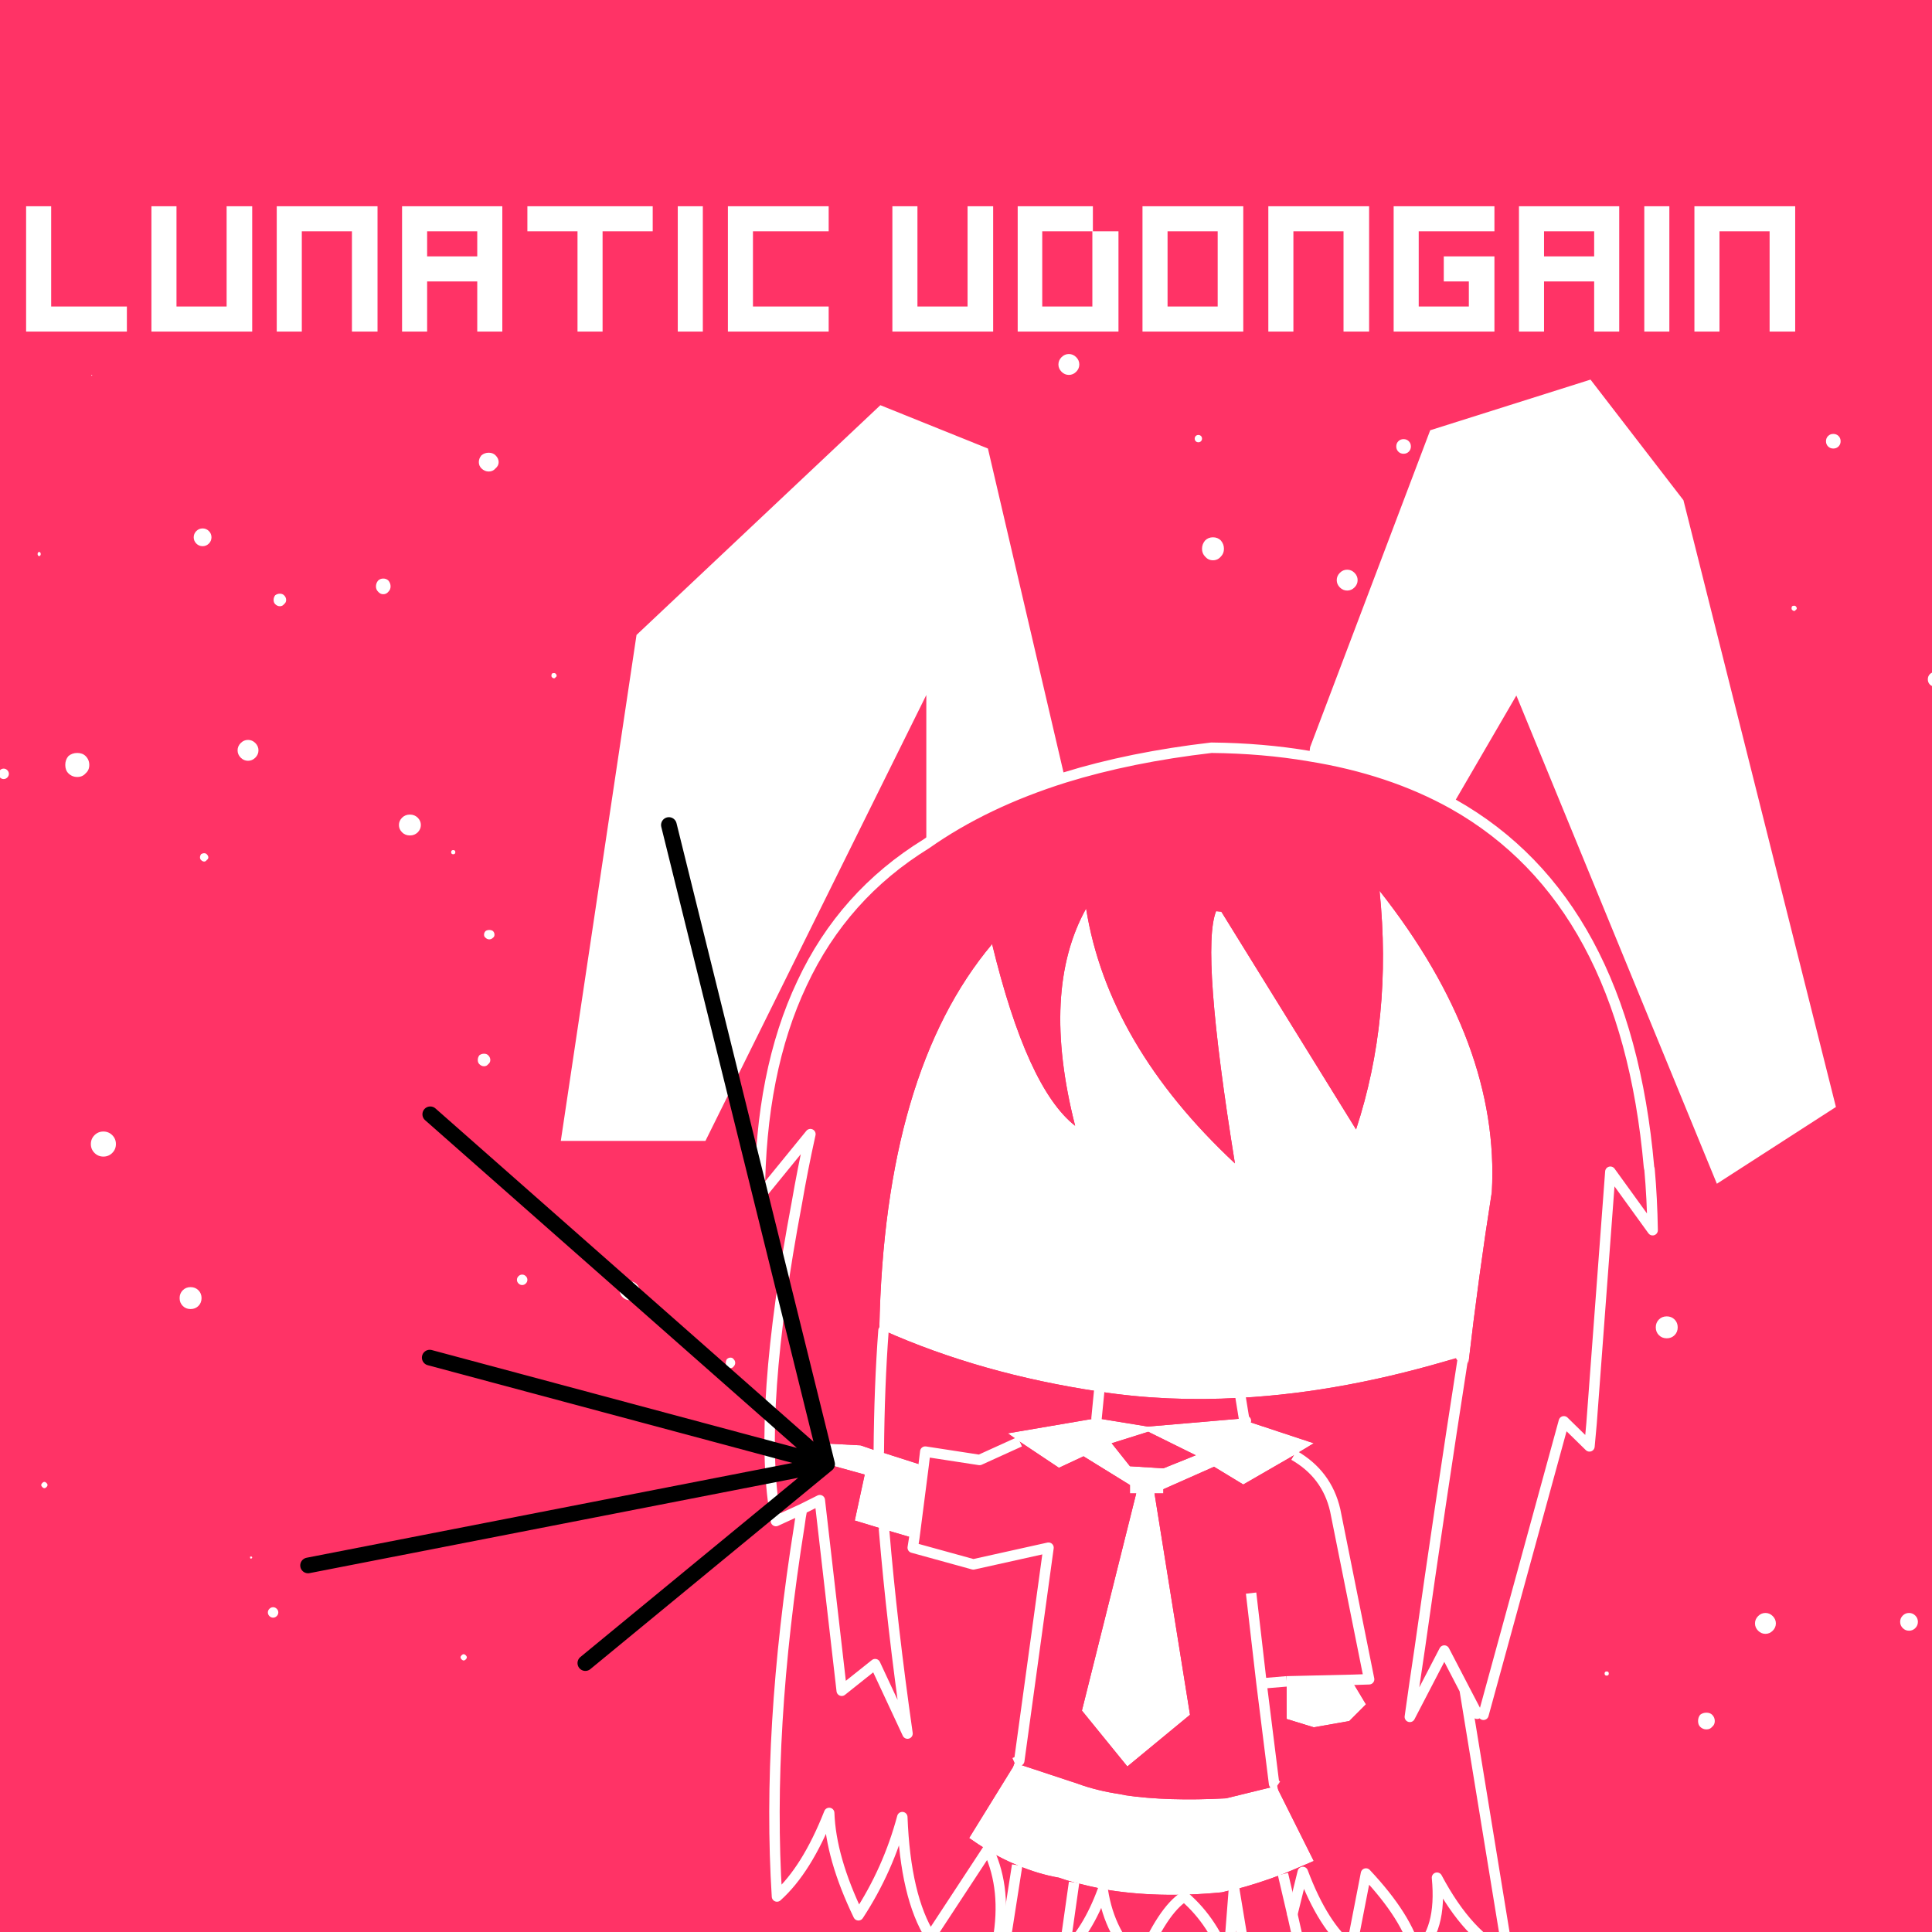 <svg xmlns:xlink="http://www.w3.org/1999/xlink" xmlns="http://www.w3.org/2000/svg" version="1.1"
     preserveAspectRatio="none" x="0px" y="0px" width="185px" height="185px" viewBox="0 0 185 185">
    <defs>
        <filter id="Filter_1" x="-20%" y="-50.237%" width="140%" height="200.474%"
                color-interpolation-filters="sRGB">
            <feFlood flood-color="#FFFFFF" flood-opacity="1" in="SourceGraphic" result="result1"/>

            <feComposite in2="SourceGraphic" in="result1" operator="in" result="result2"/>

            <feGaussianBlur in="result2" stdDeviation="0.667,0.667" result="result3"/>

            <feComposite in2="SourceGraphic" in="result3" operator="out" result="result4"/>
        </filter>

        <g id="Layer3_0_FILL">
            <path fill="#FF3366" stroke="none" d="
M 195 195
L 195 0 0 0 0 195 195 195 Z"/>
        </g>

        <g id="Layer2_0_FILL">
            <path fill="#FFFFFF" stroke="none" d="
M -17.4 75.65
Q -17.7 75.35 -18.2 75.35 -18.7 75.35 -19.05 75.65 -19.35 76 -19.35 76.5 -19.35 77 -19.05 77.3 -18.7 77.65 -18.2 77.65 -17.7 77.65 -17.4 77.3 -17.05 77 -17.05 76.5 -17.05 76 -17.4 75.65
M -2.3 84.45
Q -2.4 84.35 -2.55 84.35 -2.7 84.35 -2.85 84.45 -2.95 84.55 -2.95 84.7 -2.95 84.85 -2.85 84.95 -2.7 85.05 -2.55 85.05 -2.4 85.05 -2.3 84.95 -2.15 84.85 -2.15 84.7 -2.15 84.55 -2.3 84.45
M 10.75 108.7
Q 10.4 108.35 9.9 108.35 9.4 108.35 9.05 108.7 8.7 109.05 8.7 109.55 8.7 110.05 9.05 110.4 9.4 110.75 9.9 110.75 10.4 110.75 10.75 110.4 11.1 110.05 11.1 109.55 11.1 109.05 10.75 108.7
M 47.2 89.15
Q 47.05 89.05 46.85 89.05 46.65 89.05 46.5 89.15 46.35 89.3 46.35 89.5 46.35 89.7 46.5 89.8 46.65 89.95 46.85 89.95 47.05 89.95 47.2 89.8 47.35 89.7 47.35 89.5 47.35 89.3 47.2 89.15
M 43.55 81.45
Q 43.5 81.4 43.4 81.4 43.3 81.4 43.25 81.45 43.2 81.5 43.2 81.6 43.2 81.7 43.25 81.75 43.3 81.8 43.4 81.8 43.5 81.8 43.55 81.75 43.6 81.7 43.6 81.6 43.6 81.5 43.55 81.45
M 19.8 82.35
Q 19.95 82.25 19.95 82.1 19.95 81.95 19.8 81.8 19.7 81.7 19.55 81.7 19.4 81.7 19.25 81.8 19.15 81.95 19.15 82.1 19.15 82.25 19.25 82.35 19.4 82.5 19.55 82.5 19.7 82.5 19.8 82.35
M 0.7 73.75
Q 0.55 73.6 0.35 73.6 0.15 73.6 0 73.75 -0.15 73.9 -0.15 74.1 -0.15 74.3 0 74.45 0.15 74.6 0.35 74.6 0.55 74.6 0.7 74.45 0.85 74.3 0.85 74.1 0.85 73.9 0.7 73.75
M 3.85 52.9
Q 3.8 52.85 3.75 52.85 3.7 52.85 3.65 52.9 3.6 52.95 3.6 53.05 3.6 53.15 3.65 53.2 3.7 53.25 3.75 53.25 3.8 53.25 3.85 53.2 3.9 53.15 3.9 53.05 3.9 52.95 3.85 52.9
M 37.2 55.6
Q 37 55.4 36.7 55.4 36.4 55.4 36.2 55.6 36 55.85 36 56.15 36 56.45 36.2 56.65 36.4 56.9 36.7 56.9 37 56.9 37.2 56.65 37.4 56.45 37.4 56.15 37.4 55.85 37.2 55.6 Z"/>
        </g>

        <g id="Layer2_1_FILL">
            <path fill="#FFFFFF" stroke="none" d="
M 76.35 84.05
Q 76.15 83.85 75.9 83.85 75.65 83.85 75.45 84.05 75.25 84.25 75.25 84.5 75.25 84.75 75.45 84.95 75.65 85.15 75.9 85.15 76.15 85.15 76.35 84.95 76.55 84.75 76.55 84.5 76.55 84.25 76.35 84.05
M 134.25 70.9
Q 134.05 70.7 133.75 70.7 133.45 70.7 133.2 70.9 133 71.15 133 71.45 133 71.75 133.2 71.95 133.45 72.2 133.75 72.2 134.05 72.2 134.25 71.95 134.5 71.75 134.5 71.45 134.5 71.15 134.25 70.9
M 129.7 54.85
Q 129.4 54.55 129 54.55 128.6 54.55 128.3 54.85 128 55.15 128 55.55 128 55.95 128.3 56.25 128.6 56.55 129 56.55 129.4 56.55 129.7 56.25 130 55.95 130 55.55 130 55.15 129.7 54.85
M 116.9 51.75
Q 116.6 51.45 116.15 51.45 115.7 51.45 115.4 51.75 115.1 52.1 115.1 52.55 115.1 53 115.4 53.3 115.7 53.65 116.15 53.65 116.6 53.65 116.9 53.3 117.2 53 117.2 52.55 117.2 52.1 116.9 51.75
M 115 41.75
Q 114.9 41.65 114.75 41.65 114.6 41.65 114.5 41.75 114.4 41.85 114.4 42 114.4 42.15 114.5 42.25 114.6 42.35 114.75 42.35 114.9 42.35 115 42.25 115.1 42.15 115.1 42 115.1 41.85 115 41.75
M 103.05 34.2
Q 102.75 33.9 102.35 33.9 101.95 33.9 101.65 34.2 101.35 34.5 101.35 34.9 101.35 35.3 101.65 35.6 101.95 35.9 102.35 35.9 102.75 35.9 103.05 35.6 103.35 35.3 103.35 34.9 103.35 34.5 103.05 34.2
M 89.3 46.7
Q 88.95 46.35 88.45 46.35 87.95 46.35 87.55 46.7 87.2 47.1 87.2 47.6 87.2 48.1 87.55 48.45 87.95 48.85 88.45 48.85 88.95 48.85 89.3 48.45 89.7 48.1 89.7 47.6 89.7 47.1 89.3 46.7
M 134.9 42.25
Q 134.7 42.05 134.4 42.05 134.1 42.05 133.9 42.25 133.7 42.45 133.7 42.75 133.7 43.05 133.9 43.25 134.1 43.45 134.4 43.45 134.7 43.45 134.9 43.25 135.1 43.05 135.1 42.75 135.1 42.45 134.9 42.25 Z"/>
        </g>

        <g id="Layer2_2_FILL">
            <path fill="#FFFFFF" stroke="none" d="
M 44.6 158.5
Q 44.5 158.4 44.4 158.4 44.3 158.4 44.2 158.5 44.1 158.6 44.1 158.7 44.1 158.8 44.2 158.9 44.3 159 44.4 159 44.5 159 44.6 158.9 44.7 158.8 44.7 158.7 44.7 158.6 44.6 158.5
M 24.05 149.05
Q 24 149.05 23.95 149.05 23.95 149.1 23.95 149.15
L 23.95 149.2
Q 24 149.25 24.05 149.25 24.1 149.25 24.1 149.2 24.15 149.2 24.15 149.15 24.15 149.1 24.1 149.05
L 24.05 149.05
M 26.5 154.05
Q 26.35 153.9 26.15 153.9 25.95 153.9 25.8 154.05 25.65 154.2 25.65 154.4 25.65 154.6 25.8 154.75 25.95 154.9 26.15 154.9 26.35 154.9 26.5 154.75 26.65 154.6 26.65 154.4 26.65 154.2 26.5 154.05
M 4.45 142
Q 4.35 141.9 4.25 141.9 4.15 141.9 4.05 142 3.95 142.1 3.95 142.2 3.95 142.3 4.05 142.4 4.15 142.5 4.25 142.5 4.35 142.5 4.45 142.4 4.55 142.3 4.55 142.2 4.55 142.1 4.45 142
M 18.25 123.25
Q 17.8 123.25 17.5 123.55 17.2 123.85 17.2 124.3 17.2 124.75 17.5 125.05 17.8 125.35 18.25 125.35 18.7 125.35 19 125.05 19.3 124.75 19.3 124.3 19.3 123.85 19 123.55 18.7 123.25 18.25 123.25
M 70.25 130.15
Q 70.15 130 69.95 130 69.75 130 69.6 130.15 69.5 130.3 69.5 130.5 69.5 130.7 69.6 130.85 69.75 131 69.95 131 70.15 131 70.25 130.85 70.4 130.7 70.4 130.5 70.4 130.3 70.25 130.15
M 50.35 122.2
Q 50.2 122.05 50 122.05 49.8 122.05 49.65 122.2 49.5 122.35 49.5 122.55 49.5 122.75 49.65 122.9 49.8 123.05 50 123.05 50.2 123.05 50.35 122.9 50.5 122.75 50.5 122.55 50.5 122.35 50.35 122.2
M 58.25 107.55
Q 58.45 107.75 58.7 107.75 58.95 107.75 59.15 107.55 59.35 107.35 59.35 107.1 59.35 106.85 59.15 106.65 58.95 106.45 58.7 106.45 58.45 106.45 58.25 106.65 58.05 106.85 58.05 107.1 58.05 107.35 58.25 107.55
M 61.25 123.6
Q 61.25 123.25 60.95 122.95 60.7 122.7 60.3 122.7 59.9 122.7 59.6 122.95 59.35 123.25 59.35 123.6 59.35 123.95 59.6 124.2 59.9 124.5 60.3 124.5 60.7 124.5 60.95 124.2 61.25 123.95 61.25 123.6 Z"/>
        </g>

        <g id="Layer2_3_FILL">
            <path fill="#FFFFFF" stroke="none" d="
M 132.85 185.75
Q 132.7 185.75 132.6 185.85 132.5 185.95 132.5 186.1 132.5 186.25 132.6 186.35 132.7 186.45 132.85 186.45 133 186.45 133.1 186.35 133.2 186.25 133.2 186.1 133.2 185.95 133.1 185.85 133 185.75 132.85 185.75
M 128.25 150.45
Q 127.95 150.15 127.45 150.15 126.95 150.15 126.6 150.45 126.3 150.8 126.3 151.3 126.3 151.8 126.6 152.1 126.95 152.45 127.45 152.45 127.95 152.45 128.25 152.1 128.6 151.8 128.6 151.3 128.6 150.8 128.25 150.45
M 154 160.1
Q 153.95 160.05 153.85 160.05 153.75 160.05 153.7 160.1 153.65 160.15 153.65 160.25 153.65 160.35 153.7 160.4 153.75 160.45 153.85 160.45 153.95 160.45 154 160.4 154.05 160.35 154.05 160.25 154.05 160.15 154 160.1
M 113.05 175.85
Q 113.3 175.65 113.3 175.3 113.3 174.95 113.05 174.7 112.85 174.5 112.5 174.5 112.15 174.5 111.9 174.7 111.7 174.95 111.7 175.3 111.7 175.65 111.9 175.85 112.15 176.1 112.5 176.1 112.85 176.1 113.05 175.85
M 104.35 172.5
Q 104 172.5 103.75 172.7 103.55 172.95 103.55 173.3 103.55 173.65 103.75 173.85 104 174.1 104.35 174.1 104.7 174.1 104.9 173.85 105.15 173.65 105.15 173.3 105.15 172.95 104.9 172.7 104.7 172.5 104.35 172.5
M 119.25 154.95
Q 118.9 154.95 118.65 155.2 118.4 155.45 118.4 155.8 118.4 156.15 118.65 156.4 118.9 156.65 119.25 156.65 119.6 156.65 119.85 156.4 120.1 156.15 120.1 155.8 120.1 155.45 119.85 155.2 119.6 154.95 119.25 154.95
M 146.2 144
Q 145.85 144 145.6 144.2 145.4 144.45 145.4 144.8 145.4 145.15 145.6 145.35 145.85 145.6 146.2 145.6 146.55 145.6 146.75 145.35 147 145.15 147 144.8 147 144.45 146.75 144.2 146.55 144 146.2 144
M 139.5 129.9
Q 139.4 129.8 139.25 129.8 139.1 129.8 139 129.9 138.9 130 138.9 130.15 138.9 130.3 139 130.4 139.1 130.5 139.25 130.5 139.4 130.5 139.5 130.4 139.6 130.3 139.6 130.15 139.6 130 139.5 129.9
M 163.95 164.2
Q 163.75 164 163.4 164 163.05 164 162.8 164.2 162.6 164.45 162.6 164.8 162.6 165.15 162.8 165.35 163.05 165.6 163.4 165.6 163.75 165.6 163.95 165.35 164.2 165.15 164.2 164.8 164.2 164.45 163.95 164.2 Z"/>
        </g>

        <g id="Layer2_4_FILL">
            <path fill="#FFFFFF" stroke="none" d="
M 160.35 127.85
Q 160.65 127.55 160.65 127.1 160.65 126.65 160.35 126.35 160.05 126.05 159.6 126.05 159.15 126.05 158.85 126.35 158.55 126.65 158.55 127.1 158.55 127.55 158.85 127.85 159.15 128.15 159.6 128.15 160.05 128.15 160.35 127.85
M 140.95 147.1
Q 140.95 147.65 141.3 148 141.7 148.4 142.25 148.4 142.8 148.4 143.15 148 143.55 147.65 143.55 147.1 143.55 146.55 143.15 146.15 142.8 145.8 142.25 145.8 141.7 145.8 141.3 146.15 140.95 146.55 140.95 147.1
M 140.8 118.7
Q 140.35 118.7 140 119 139.7 119.35 139.7 119.8 139.7 120.25 140 120.55 140.35 120.9 140.8 120.9 141.25 120.9 141.55 120.55 141.9 120.25 141.9 119.8 141.9 119.35 141.55 119 141.25 118.7 140.8 118.7
M 135.05 117.35
Q 134.85 117.15 134.5 117.15 134.15 117.15 133.9 117.35 133.7 117.6 133.7 117.95 133.7 118.3 133.9 118.5 134.15 118.75 134.5 118.75 134.85 118.75 135.05 118.5 135.3 118.3 135.3 117.95 135.3 117.6 135.05 117.35
M 133.4 112.95
Q 133.3 112.9 133.2 112.9 133.1 112.9 133 112.95 132.9 113.05 132.9 113.15 132.9 113.25 133 113.3 133.1 113.4 133.2 113.4 133.3 113.4 133.4 113.3 133.5 113.25 133.5 113.15 133.5 113.05 133.4 112.95
M 168.35 156.15
Q 168.65 156.45 169.05 156.45 169.45 156.45 169.75 156.15 170.05 155.85 170.05 155.45 170.05 155.05 169.75 154.75 169.45 154.45 169.05 154.45 168.65 154.45 168.35 154.75 168.05 155.05 168.05 155.45 168.05 155.85 168.35 156.15
M 183.4 154.7
Q 183.15 154.45 182.8 154.45 182.45 154.45 182.2 154.7 181.95 154.95 181.95 155.3 181.95 155.65 182.2 155.9 182.45 156.15 182.8 156.15 183.15 156.15 183.4 155.9 183.65 155.65 183.65 155.3 183.65 154.95 183.4 154.7
M 194.7 143.45
Q 194.95 143.45 195.1 143.3 195.25 143.15 195.25 142.9 195.25 142.65 195.1 142.5 194.95 142.35 194.7 142.35 194.45 142.35 194.3 142.5 194.15 142.65 194.15 142.9 194.15 143.15 194.3 143.3 194.45 143.45 194.7 143.45
M 162.85 100.2
Q 162.7 100.05 162.45 100.05 162.2 100.05 162 100.2 161.85 100.4 161.85 100.65 161.85 100.9 162 101.05 162.2 101.25 162.45 101.25 162.7 101.25 162.85 101.05 163.05 100.9 163.05 100.65 163.05 100.4 162.85 100.2 Z"/>
        </g>

        <g id="Layer2_5_FILL">
            <path fill="#FFFFFF" stroke="none" d="
M 144 65.8
Q 144 66.05 144.15 66.2 144.3 66.35 144.55 66.35 144.8 66.35 144.95 66.2 145.1 66.05 145.1 65.8 145.1 65.55 144.95 65.4 144.8 65.25 144.55 65.25 144.3 65.25 144.15 65.4 144 65.55 144 65.8
M 142.35 64
Q 142.15 63.8 141.85 63.8 141.55 63.8 141.35 64 141.15 64.2 141.15 64.5 141.15 64.8 141.35 65 141.55 65.2 141.85 65.2 142.15 65.2 142.35 65 142.55 64.8 142.55 64.5 142.55 64.2 142.35 64
M 171.45 99.2
Q 171.3 99.05 171.1 99.05 170.9 99.05 170.75 99.2 170.6 99.35 170.6 99.55 170.6 99.75 170.75 99.9 170.9 100.05 171.1 100.05 171.3 100.05 171.45 99.9 171.6 99.75 171.6 99.55 171.6 99.35 171.45 99.2
M 167.1 89.95
Q 166.75 89.95 166.5 90.2 166.25 90.45 166.25 90.8 166.25 91.15 166.5 91.4 166.75 91.65 167.1 91.65 167.45 91.65 167.7 91.4 167.95 91.15 167.95 90.8 167.95 90.45 167.7 90.2 167.45 89.95 167.1 89.95
M 165.7 81.55
Q 165.5 81.55 165.35 81.65 165.25 81.8 165.25 82 165.25 82.2 165.35 82.3 165.5 82.45 165.7 82.45 165.9 82.45 166 82.3 166.15 82.2 166.15 82 166.15 81.8 166 81.65 165.9 81.55 165.7 81.55
M 162.65 78.7
Q 162.95 78.4 162.95 77.95 162.95 77.5 162.65 77.2 162.35 76.9 161.9 76.9 161.45 76.9 161.15 77.2 160.85 77.5 160.85 77.95 160.85 78.4 161.15 78.7 161.45 79 161.9 79 162.35 79 162.65 78.7
M 171.8 58
Q 171.7 58 171.6 58.05 171.55 58.15 171.55 58.25 171.55 58.35 171.6 58.4 171.7 58.5 171.8 58.5 171.9 58.5 171.95 58.4 172.05 58.35 172.05 58.25 172.05 58.15 171.95 58.05 171.9 58 171.8 58
M 185.8 64.55
Q 185.6 64.35 185.3 64.35 185 64.35 184.8 64.55 184.6 64.75 184.6 65.05 184.6 65.35 184.8 65.55 185 65.75 185.3 65.75 185.6 65.75 185.8 65.55 186 65.35 186 65.05 186 64.75 185.8 64.55
M 176.05 41.75
Q 175.85 41.55 175.55 41.55 175.25 41.55 175.05 41.75 174.85 41.95 174.85 42.25 174.85 42.55 175.05 42.75 175.25 42.95 175.55 42.95 175.85 42.95 176.05 42.75 176.25 42.55 176.25 42.25 176.25 41.95 176.05 41.75 Z"/>
        </g>

        <g id="Layer2_6_FILL">
            <path fill="#FFFFFF" stroke="none" d="
M 98.15 118.35
Q 97.8 118 97.3 118 96.8 118 96.45 118.35 96.1 118.7 96.1 119.2 96.1 119.7 96.45 120.05 96.8 120.4 97.3 120.4 97.8 120.4 98.15 120.05 98.5 119.7 98.5 119.2 98.5 118.7 98.15 118.35
M 100.65 115.85
Q 100.65 115.5 100.4 115.25 100.15 115 99.8 115 99.45 115 99.2 115.25 98.95 115.5 98.95 115.85 98.95 116.2 99.2 116.45 99.45 116.7 99.8 116.7 100.15 116.7 100.4 116.45 100.65 116.2 100.65 115.85
M 95.6 110.05
Q 95.3 109.8 94.9 109.8 94.5 109.8 94.2 110.05 93.9 110.35 93.9 110.75 93.9 111.15 94.2 111.4 94.5 111.7 94.9 111.7 95.3 111.7 95.6 111.4 95.9 111.15 95.9 110.75 95.9 110.35 95.6 110.05
M 94.15 106.5
Q 93.95 106.3 93.7 106.3 93.45 106.3 93.25 106.5 93.05 106.7 93.05 106.95 93.05 107.2 93.25 107.4 93.45 107.6 93.7 107.6 93.95 107.6 94.15 107.4 94.35 107.2 94.35 106.95 94.35 106.7 94.15 106.5
M 105.55 105.95
Q 105.45 105.85 105.35 105.85 105.25 105.85 105.15 105.95 105.05 106.05 105.05 106.15 105.05 106.25 105.15 106.35 105.25 106.45 105.35 106.45 105.45 106.45 105.55 106.35 105.65 106.25 105.65 106.15 105.65 106.05 105.55 105.95
M 154.35 98.15
Q 153.9 98.15 153.55 98.45 153.25 98.8 153.25 99.25 153.25 99.7 153.55 100 153.9 100.35 154.35 100.35 154.8 100.35 155.1 100 155.45 99.7 155.45 99.25 155.45 98.8 155.1 98.45 154.8 98.15 154.35 98.15
M 152.85 93.8
Q 152.75 93.7 152.6 93.7 152.45 93.7 152.35 93.8 152.25 93.9 152.25 94.05 152.25 94.2 152.35 94.3 152.45 94.4 152.6 94.4 152.75 94.4 152.85 94.3 152.95 94.2 152.95 94.05 152.95 93.9 152.85 93.8
M 136 64.7
Q 135.9 64.6 135.75 64.6 135.6 64.6 135.45 64.7 135.35 64.85 135.35 65 135.35 65.15 135.45 65.25 135.6 65.4 135.75 65.4 135.9 65.4 136 65.25 136.15 65.15 136.15 65 136.15 64.85 136 64.7
M 163.5 86.45
Q 163.3 86.25 162.95 86.25 162.6 86.25 162.35 86.45 162.15 86.7 162.15 87.05 162.15 87.4 162.35 87.6 162.6 87.85 162.95 87.85 163.3 87.85 163.5 87.6 163.75 87.4 163.75 87.05 163.75 86.7 163.5 86.45 Z"/>
        </g>

        <g id="Layer2_7_FILL">
            <path fill="#FFFFFF" stroke="none" d="
M 96.5 99.5
Q 96.25 99.25 95.9 99.25 95.55 99.25 95.3 99.5 95.05 99.75 95.05 100.1 95.05 100.45 95.3 100.7 95.55 100.95 95.9 100.95 96.25 100.95 96.5 100.7 96.75 100.45 96.75 100.1 96.75 99.75 96.5 99.5
M 46.75 101.05
Q 46.6 100.9 46.35 100.9 46.1 100.9 45.9 101.05 45.75 101.25 45.75 101.5 45.75 101.75 45.9 101.9 46.1 102.1 46.35 102.1 46.6 102.1 46.75 101.9 46.95 101.75 46.95 101.5 46.95 101.25 46.75 101.05
M 67.5 99.95
Q 67.4 99.95 67.3 100 67.25 100.1 67.25 100.2 67.25 100.3 67.3 100.35 67.4 100.45 67.5 100.45 67.6 100.45 67.65 100.35 67.75 100.3 67.75 100.2 67.75 100.1 67.65 100 67.6 99.95 67.5 99.95
M 64.35 81.4
Q 64.3 81.35 64.2 81.35 64.1 81.35 64.05 81.4 64 81.45 64 81.55 64 81.65 64.05 81.7 64.1 81.75 64.2 81.75 64.3 81.75 64.35 81.7 64.4 81.65 64.4 81.55 64.4 81.45 64.35 81.4
M 53.2 64.5
Q 53.15 64.45 53.05 64.45 52.95 64.45 52.85 64.5 52.8 64.6 52.8 64.7 52.8 64.8 52.85 64.85 52.95 64.95 53.05 64.95 53.15 64.95 53.2 64.85 53.3 64.8 53.3 64.7 53.3 64.6 53.2 64.5
M 68.6 67
Q 68.35 66.75 68 66.75 67.65 66.75 67.35 67 67.1 67.3 67.1 67.65 67.1 68 67.35 68.25 67.65 68.55 68 68.55 68.35 68.55 68.6 68.25 68.9 68 68.9 67.65 68.9 67.3 68.6 67
M 78.1 53.5
Q 77.8 53.2 77.3 53.2 76.8 53.2 76.45 53.5 76.15 53.85 76.15 54.35 76.15 54.85 76.45 55.15 76.8 55.5 77.3 55.5 77.8 55.5 78.1 55.15 78.45 54.85 78.45 54.35 78.45 53.85 78.1 53.5
M 40 78.3
Q 39.7 78 39.25 78 38.8 78 38.5 78.3 38.2 78.6 38.2 79 38.2 79.4 38.5 79.7 38.8 80 39.25 80 39.7 80 40 79.7 40.3 79.4 40.3 79 40.3 78.6 40 78.3
M 47.45 43.6
Q 47.2 43.35 46.8 43.35 46.4 43.35 46.1 43.6 45.85 43.9 45.85 44.25 45.85 44.6 46.1 44.85 46.4 45.15 46.8 45.15 47.2 45.15 47.45 44.85 47.75 44.6 47.75 44.25 47.75 43.9 47.45 43.6 Z"/>
        </g>

        <g id="Layer2_8_FILL">
            <path fill="#FFFFFF" stroke="none" d="
M -5.3 59.35
Q -5.35 59.4 -5.35 59.45 -5.35 59.5 -5.3 59.55 -5.25 59.6 -5.2 59.6 -5.15 59.6 -5.1 59.55 -5.05 59.5 -5.05 59.45 -5.05 59.4 -5.1 59.35 -5.15 59.3 -5.2 59.3 -5.25 59.3 -5.3 59.35
M -7.6 55.25
L -7.65 55.25
Q -7.7 55.25 -7.75 55.25 -7.75 55.3 -7.75 55.35
L -7.75 55.4
Q -7.7 55.45 -7.65 55.45 -7.6 55.45 -7.6 55.4 -7.55 55.4 -7.55 55.35 -7.55 55.3 -7.6 55.25
M -2.55 52.25
Q -2.65 52.15 -2.8 52.15 -2.95 52.15 -3.05 52.25 -3.15 52.35 -3.15 52.5 -3.15 52.65 -3.05 52.75 -2.95 52.85 -2.8 52.85 -2.65 52.85 -2.55 52.75 -2.45 52.65 -2.45 52.5 -2.45 52.35 -2.55 52.25
M 8.2 74.05
Q 8.55 73.75 8.55 73.25 8.55 72.75 8.2 72.4 7.9 72.1 7.4 72.1 6.9 72.1 6.55 72.4 6.25 72.75 6.25 73.25 6.25 73.75 6.55 74.05 6.9 74.4 7.4 74.4 7.9 74.4 8.2 74.05
M 19.4 50.6
Q 19.05 50.6 18.8 50.85 18.55 51.1 18.55 51.45 18.55 51.8 18.8 52.05 19.05 52.3 19.4 52.3 19.75 52.3 20 52.05 20.25 51.8 20.25 51.45 20.25 51.1 20 50.85 19.75 50.6 19.4 50.6
M 23.75 70.85
Q 23.35 70.85 23.05 71.15 22.75 71.45 22.75 71.85 22.75 72.25 23.05 72.55 23.35 72.85 23.75 72.85 24.15 72.85 24.45 72.55 24.75 72.25 24.75 71.85 24.75 71.45 24.45 71.15 24.15 70.85 23.75 70.85
M 27.2 57
Q 27.05 56.85 26.8 56.85 26.55 56.85 26.35 57 26.2 57.2 26.2 57.45 26.2 57.7 26.35 57.85 26.55 58.05 26.8 58.05 27.05 58.05 27.2 57.85 27.4 57.7 27.4 57.45 27.4 57.2 27.2 57
M 39.2 26
Q 39.3 26 39.35 25.9 39.45 25.85 39.45 25.75 39.45 25.65 39.35 25.55 39.3 25.5 39.2 25.5 39.1 25.5 39 25.55 38.95 25.65 38.95 25.75 38.95 25.85 39 25.9 39.1 26 39.2 26
M 8.8 35.9
L 8.75 35.9 8.75 35.95 8.8 36 8.8 35.95 8.85 35.95 8.8 35.9 Z"/>
        </g>

        <g id="Layer1_0_FILL">
            <path fill="#FFFFFF" stroke="none" d="
M 123.2 161
L 123.2 164.6 125.8 165.4 129.2 164.8 130.8 163.2 129.6 161.2 129.6 160.85 123.2 161
M 119.4 188.25
L 118.4 187.6 117.8 190 118 196.4 134.8 196.8 135.2 192.4 131 190.4 125.8 189.8 125.4 187.2 124.85 188.2 121.6 188.6 119.4 188.25
M 84.8 190.8
L 85.4 195.6 102.6 196 103 187.4 101.8 187.55
Q 98.6 187.65 96.2 186.25
L 95.55 185.8 95 185.4 95 188 90.8 188.4 84.8 190.8
M 117.4 172.2
Q 111.8 172.5 107.7 171.9 107.6 171.85 107.5 171.85 107.388 171.834 107.25 171.8 105.011 171.467 103.2 170.8
L 97.15 168.8 97 169.2 92.8 176
Q 93.65 176.6 94.55 177.15 94.6 177.2 94.7 177.25 96.05 178.05 97.4 178.6 99.4 179.45 101.4 179.8 102.1 180.05 102.85 180.25 104.2 180.6 105.65 180.9 110.85 181.8 117 181.2 117.55 181.05 118.15 180.95
L 118.2 180.95
Q 120.5 180.35 122.85 179.45 124.3 178.85 125.8 178.2
L 122.4 171.4 122.3 171 117.4 172.2
M 123.9 139.35
L 125.8 138.2 119.3 136.05 119.15 136 118.7 135.85 109.95 136.6 109.9 136.6 105 135.8 96.5 137.25 97.65 138.05 101.4 140.55 103.75 139.45 108.2 142.2 108.2 143 108.8 143 103.6 163.8 107.95 169.15 113.95 164.2 110.55 143 111.4 143 111.4 142.6 116.25 140.45 119.05 142.15 123.9 139.35
M 108.2 140.4
L 106.45 138.2 109.95 137.1 114.5 139.35 111.4 140.6 108.2 140.4
M 78.6 138.2
L 79.2 140.2 82.8 141.2 81.85 145.6 84.65 146.45 87.2 147.2 87.55 147.25 88.45 140.25 88 140.2 84.25 139 84.15 139 82.4 138.4 78.6 138.2
M 116.95 87.3
L 116.45 87.25
Q 114.95 90.95 118.25 111.4 106.1 100.05 104 87 99.65 94.85 102.95 107.8 98.35 104.2 95 90.4 84.7 102.65 84.2 127.2 84.35 127.25 84.45 127.35 84.5 127.35 84.6 127.4 93.9 131.55 105.25 133.25 111.75 134.25 118.7 133.85 118.75 133.85 118.8 133.85 128.85 133.3 139.9 129.9 139.95 129.85 140 129.85 140.052 129.848 140.1 129.8 140.2 129.8 140.3 129.75 140.35 129.75 140.4 129.75
L 140.6 130.65
Q 141.6 122.05 142.85 114.15 143.65 99.95 132.1 85.3 133.35 97.5 129.85 108.15
L 116.95 87.3
M 94.6 42.95
L 84.3 38.8 60.95 60.8 53.7 109.25 67.55 109.25 88.7 66.55 88.7 80.8
Q 94.3 76.85 101.95 74.45
L 94.6 42.95
M 164.4 113.35
L 175.8 106 161.2 47.9 152.3 36.35 136.95 41.2 125.45 71.55 125.35 72.4
Q 133.15 73.65 139.15 77
L 145.2 66.6 164.4 113.35 Z"/>

            <path fill="#FF3366" stroke="none" d="
M 118.2 180.95
L 118.2 181 119.4 188.25 121.6 188.6 124.85 188.2 123.75 183.3 122.85 179.45
Q 120.5 180.35 118.2 180.95
M 118.15 180.95
Q 117.55 181.05 117 181.2 110.85 181.8 105.65 180.9 104.2 180.6 102.85 180.25
L 101.9 186.95
Q 104.1 185.05 105.6 181 106.25 185.25 109.2 188 111.3 182.95 113.4 181.6 116.25 184.05 117.6 188
L 118.15 180.95
M 97.4 178.6
L 96.2 186.25
Q 98.6 187.65 101.8 187.55
L 101.9 186.95 102.85 180.25
Q 102.1 180.05 101.4 179.8 99.4 179.45 97.4 178.6
M 97.4 178.6
Q 96.05 178.05 94.7 177.25 96.4 180.95 95.55 185.8
L 96.2 186.25 97.4 178.6
M 118.8 133.85
Q 118.75 133.85 118.7 133.85 111.75 134.25 105.25 133.25
L 105 135.8 109.9 136.6 109.95 136.6 118.7 135.85 119.15 136 118.8 133.85
M 88.45 140.25
L 88.6 139 93.8 139.8 97.65 138.05 96.5 137.25 105 135.8 105.25 133.25
Q 93.9 131.55 84.6 127.4 84.2 132.7 84.15 139
L 84.25 139 88 140.2 88.45 140.25
M 127.85 144.6
Q 127.05 141.15 123.9 139.35
L 119.05 142.15 116.25 140.45 111.4 142.6 111.4 143 110.55 143 113.95 164.2 107.95 169.15 103.6 163.8 108.8 143 108.2 143 108.2 142.2 103.75 139.45 101.4 140.55 97.65 138.05 93.8 139.8 88.6 139 88.45 140.25 87.55 147.25 87.4 148.2 93.2 149.8 100.4 148.2 97.6 168.6 97.15 168.8 103.2 170.8
Q 105.011 171.467 107.25 171.8 107.388 171.834 107.5 171.85 107.6 171.85 107.7 171.9 111.8 172.5 117.4 172.2
L 122.3 171 122 170.8 120.8 161.2 119.8 152.55 120.8 161.2 123.2 161 129.6 160.85 131.1 160.8 127.85 144.6
M 106.45 138.2
L 108.2 140.4 111.4 140.6 114.5 139.35 109.95 137.1 106.45 138.2
M 140.1 129.95
L 139.9 129.9
Q 128.85 133.3 118.8 133.85
L 119.15 136 119.3 136.05 125.8 138.2 123.9 139.35
Q 127.05 141.15 127.85 144.6
L 131.1 160.8 129.6 160.85 129.6 161.2 130.8 163.2 129.2 164.8 125.8 165.4 123.2 164.6 123.2 161 120.8 161.2 122 170.8 122.3 171 122.4 171.4 125.8 178.2
Q 124.3 178.85 122.85 179.45
L 123.75 183.3 124.75 179.25
Q 126.7 184.45 129.4 186.6
L 130.8 179.4
Q 134.75 183.6 135.6 187 138.1 184.9 137.6 179.8 140.6 185.45 144.4 187.2
L 140.25 161.8 138.3 158.05 135 164.4
Q 135.45 161.15 135.95 157.85 137.85 144.4 140.1 129.95
M 78.5 143.65
L 76.8 144.5
Q 76.65 145.25 76.55 146.05 73.4 165.8 74.4 181.6 77.25 179.05 79.4 173.6 79.55 177.9 82.2 183.4 85.05 179.05 86.4 174 86.7 181.65 89.1 185.45
L 94.55 177.15
Q 93.65 176.6 92.8 176
L 97 169.2 97.15 168.8 97.6 168.6 100.4 148.2 93.2 149.8 87.4 148.2 87.55 147.25 87.2 147.2 84.65 146.45
Q 85.412 155.58 86.9 166
L 83.8 159.35 80.6 161.9 78.5 143.65
M 116.45 87.25
L 116.95 87.3 129.85 108.15
Q 133.35 97.5 132.1 85.3 143.65 99.95 142.85 114.15 141.6 122.05 140.6 130.65
L 140.4 129.75
Q 140.35 129.75 140.3 129.75 140.2 129.8 140.1 129.8
L 140.1 129.85
Q 140.1 129.9 140.1 129.95 137.85 144.4 135.95 157.85 135.45 161.15 135 164.4
L 138.3 158.05 140.25 161.8 141.45 164.1 142.05 164.2 149.75 136.1 152.4 136.3 154.2 112.2 158.25 117.8
Q 158.2 114.75 157.95 111.95 157.9 111.8 157.9 111.75 155.65 86.3 139.15 77 133.15 73.65 125.35 72.4 120.95 71.65 116 71.6 108.25 72.5 101.95 74.45 94.3 76.85 88.7 80.8 80.75 85.7 76.8 94.15 72.8 102.6 72.75 114.55
L 77.6 108.6
Q 76.85 112 76.3 115.2 72.55 135.1 74.2 144.9
L 76.8 144.5 78.5 143.65 80.6 161.9 83.8 159.35 86.9 166
Q 85.412 155.58 84.65 146.45
L 81.85 145.6 82.8 141.2 79.2 140.2 78.6 138.2 82.4 138.4 84.15 139
Q 84.2 132.7 84.6 127.4 84.5 127.35 84.45 127.35 84.35 127.25 84.2 127.2 84.7 102.65 95 90.4 98.35 104.2 102.95 107.8 99.65 94.85 104 87 106.1 100.05 118.25 111.4 114.95 90.95 116.45 87.25 Z"/>
        </g>

        <g id="Layer0_0_FILL">
            <path fill="#FF3366" stroke="none" d="
M 116.65 22.15
L 111.85 22.15 111.85 29.35 116.65 29.35 116.65 22.15 Z"/>

            <path fill="#FFFFFF" stroke="none" d="
M 72.1 22.15
L 79.35 22.15 79.35 19.75 69.7 19.75 69.7 31.75 79.35 31.75 79.35 29.35 72.1 29.35 72.1 22.15
M 67.3 19.75
L 64.9 19.75 64.9 31.75 67.3 31.75 67.3 19.75
M 62.5 22.15
L 62.5 19.75 50.5 19.75 50.5 22.15 55.3 22.15 55.3 31.75 57.7 31.75 57.7 22.15 62.5 22.15
M 45.7 31.75
L 48.1 31.75 48.1 19.75 38.5 19.75 38.5 31.75 40.9 31.75 40.9 26.95 45.7 26.95 45.7 31.75
M 45.7 22.15
L 45.7 24.55 40.9 24.55 40.9 22.15 45.7 22.15
M 36.15 19.75
L 26.5 19.75 26.5 31.75 28.9 31.75 28.9 22.15 33.7 22.15 33.7 31.75 36.15 31.75 36.15 19.75
M 24.15 19.75
L 21.7 19.75 21.7 29.35 16.9 29.35 16.9 19.75 14.5 19.75 14.5 31.75 24.15 31.75 24.15 19.75
M 12.15 31.75
L 12.15 29.35 4.9 29.35 4.9 19.75 2.5 19.75 2.5 31.75 12.15 31.75 Z"/>
        </g>

        <g id="lol_0_Layer0_0_FILL">
            <path fill="#FFFFFF" stroke="none" d="
M 33.6 12
L 33.6 0 23.95 0 23.95 12 33.6 12
M 31.15 2.4
L 31.15 9.6 26.35 9.6 26.35 2.4 31.15 2.4
M 9.65 12
L 9.65 0 7.2 0 7.2 9.6 2.4 9.6 2.4 0 0 0 0 12 9.65 12
M 21.65 12
L 21.65 2.4 19.2 2.4 19.2 0 12 0 12 12 21.65 12
M 19.15 9.6
L 14.35 9.6 14.35 2.4 19.15 2.4 19.15 9.6
M 43.2 2.4
L 43.2 12 45.65 12 45.65 0 36 0 36 12 38.4 12 38.4 2.4 43.2 2.4
M 57.65 2.4
L 57.65 0 48 0 48 12 57.65 12 57.65 4.8 52.8 4.8 52.8 7.2 55.2 7.2 55.2 9.6 50.4 9.6 50.4 2.4 57.65 2.4
M 62.4 12
L 62.4 7.2 67.2 7.2 67.2 12 69.6 12 69.6 0 60 0 60 12 62.4 12
M 67.2 2.4
L 67.2 4.8 62.4 4.8 62.4 2.4 67.2 2.4
M 72 12
L 74.4 12 74.4 0 72 0 72 12
M 84 12
L 86.45 12 86.45 0 76.8 0 76.8 12 79.2 12 79.2 2.4 84 2.4 84 12 Z"/>
        </g>

        <path id="Layer1_0_1_STROKES" stroke="#FFFFFF" stroke-width="1" stroke-linejoin="round" stroke-linecap="round"
              fill="none" d="
M 139.15 77
Q 155.65 86.3 157.9 111.75 157.9 111.8 157.95 111.95 158.2 114.75 158.25 117.8
L 154.2 112.2 152.4 136.3 152.2 138.5 149.75 136.1 142.05 164.2
M 141.45 164.1
L 140.25 161.8 144.4 187.2
Q 140.6 185.45 137.6 179.8 138.1 184.9 135.6 187 134.75 183.6 130.8 179.4
L 129.4 186.6
Q 126.7 184.45 124.75 179.25
L 123.75 183.3
M 118.15 180.95
L 117.6 188
Q 116.25 184.05 113.4 181.6 111.3 182.95 109.2 188 106.25 185.25 105.6 181 104.1 185.05 101.9 186.95
M 95.55 185.8
Q 96.4 180.95 94.7 177.25
M 94.55 177.15
L 89.1 185.45
Q 86.7 181.65 86.4 174 85.05 179.05 82.2 183.4 79.55 177.9 79.4 173.6 77.25 179.05 74.4 181.6 73.4 165.8 76.55 146.05 76.65 145.25 76.8 144.5
L 74.3 145.65
Q 74.25 145.3 74.2 144.9 72.55 135.1 76.3 115.2 76.85 112 77.6 108.6
L 72.75 114.55
Q 72.8 102.6 76.8 94.15 80.75 85.7 88.7 80.8
M 101.95 74.45
Q 108.25 72.5 116 71.6 120.95 71.65 125.35 72.4 133.15 73.65 139.15 77
M 140.1 129.8
L 140.1 129.85
Q 140.1 129.9 140.1 129.95 137.85 144.4 135.95 157.85 135.45 161.15 135 164.4
L 138.3 158.05 140.25 161.8
M 88.7 80.8
Q 94.3 76.85 101.95 74.45
M 76.8 144.5
L 78.5 143.65 80.6 161.9 83.8 159.35 86.9 166
Q 85.412 155.58 84.65 146.45
M 84.15 139
Q 84.2 132.7 84.6 127.4
M 139.9 129.9
Q 139.95 129.85 140 129.85 140.052 129.848 140.1 129.8
M 140 129.85
Q 140.052 129.85 140.1 129.85
M 119.3 136.05
L 119.15 136 118.8 133.85
M 105.25 133.25
L 105 135.8"/>

        <path id="Layer1_0_2_STROKES" stroke="#FFFFFF" stroke-width="1" stroke-linejoin="round" stroke-linecap="butt"
              fill="none" d="
M 123.75 183.3
L 124.85 188.2
M 119.4 188.25
L 118.2 181 118.2 180.95 118.15 180.95
M 101.9 186.95
L 101.8 187.55
M 94.7 177.25
Q 94.6 177.2 94.55 177.15
M 123.9 139.35
Q 127.05 141.15 127.85 144.6
L 131.1 160.8 129.6 160.85
M 123.2 161
L 120.8 161.2 122 170.8 122.3 171
M 122.85 179.45
L 123.75 183.3
M 97.65 138.05
L 93.8 139.8 88.6 139 88.45 140.25 87.55 147.25 87.4 148.2 93.2 149.8 100.4 148.2 97.6 168.6 97.15 168.8
M 120.8 161.2
L 119.8 152.55
M 96.2 186.25
L 97.4 178.6
M 101.9 186.95
L 102.85 180.25
M 123.2 161
L 129.6 160.85"/>

        <path id="Layer0_0_1_STROKES" stroke="#000000" stroke-width="1.5" stroke-linejoin="round" stroke-linecap="round"
              fill="none" d="
M 41.15 130
L 79.2 140.2 41.2 106.7
M 56.05 159.25
L 79.2 140.2 29.5 149.9
M 64.05 79
L 79.2 140.2"/>
    </defs>

    <g transform="matrix( 1, 0, 0, 1, 0,0) ">
        <use xlink:href="#Layer3_0_FILL"/>
    </g>

    <g transform="matrix( 1, 0, 0, 1, 0,0) ">
        <use xlink:href="#Layer2_0_FILL"/>
    </g>

    <g transform="matrix( 1, 0, 0, 1, 0,0) ">
        <use xlink:href="#Layer2_1_FILL"/>
    </g>

    <g transform="matrix( 1, 0, 0, 1, 0,0) ">
        <use xlink:href="#Layer2_2_FILL"/>
    </g>

    <g transform="matrix( 1, 0, 0, 1, 0,0) ">
        <use xlink:href="#Layer2_3_FILL"/>
    </g>

    <g transform="matrix( 1, 0, 0, 1, 0,0) ">
        <use xlink:href="#Layer2_4_FILL"/>
    </g>

    <g transform="matrix( 1, 0, 0, 1, 0,0) ">
        <use xlink:href="#Layer2_5_FILL"/>
    </g>

    <g transform="matrix( 1, 0, 0, 1, 0,0) ">
        <use xlink:href="#Layer2_6_FILL"/>
    </g>

    <g transform="matrix( 1, 0, 0, 1, 0,0) ">
        <use xlink:href="#Layer2_7_FILL"/>
    </g>

    <g transform="matrix( 1, 0, 0, 1, 0,0) ">
        <use xlink:href="#Layer2_8_FILL"/>
    </g>

    <g transform="matrix( 1, 0, 0, 1, 0,0) ">
        <use xlink:href="#Layer1_0_FILL"/>

        <use xlink:href="#Layer1_0_1_STROKES"/>

        <use xlink:href="#Layer1_0_2_STROKES"/>
    </g>

    <g transform="matrix( 1, 0, 0, 1, 0,0) ">
        <use xlink:href="#Layer0_0_FILL"/>

        <use xlink:href="#Layer0_0_1_STROKES"/>
    </g>

    <g filter="url(#Filter_1)" transform="matrix( 1, 0, 0, 1, 0,0) ">
        <g transform="matrix( 1, 0, 0, 1, 85.45,19.75) ">
            <g transform="matrix( 1, 0, 0, 1, 0,0) ">
                <use xlink:href="#lol_0_Layer0_0_FILL"/>
            </g>
        </g>
    </g>
</svg>
